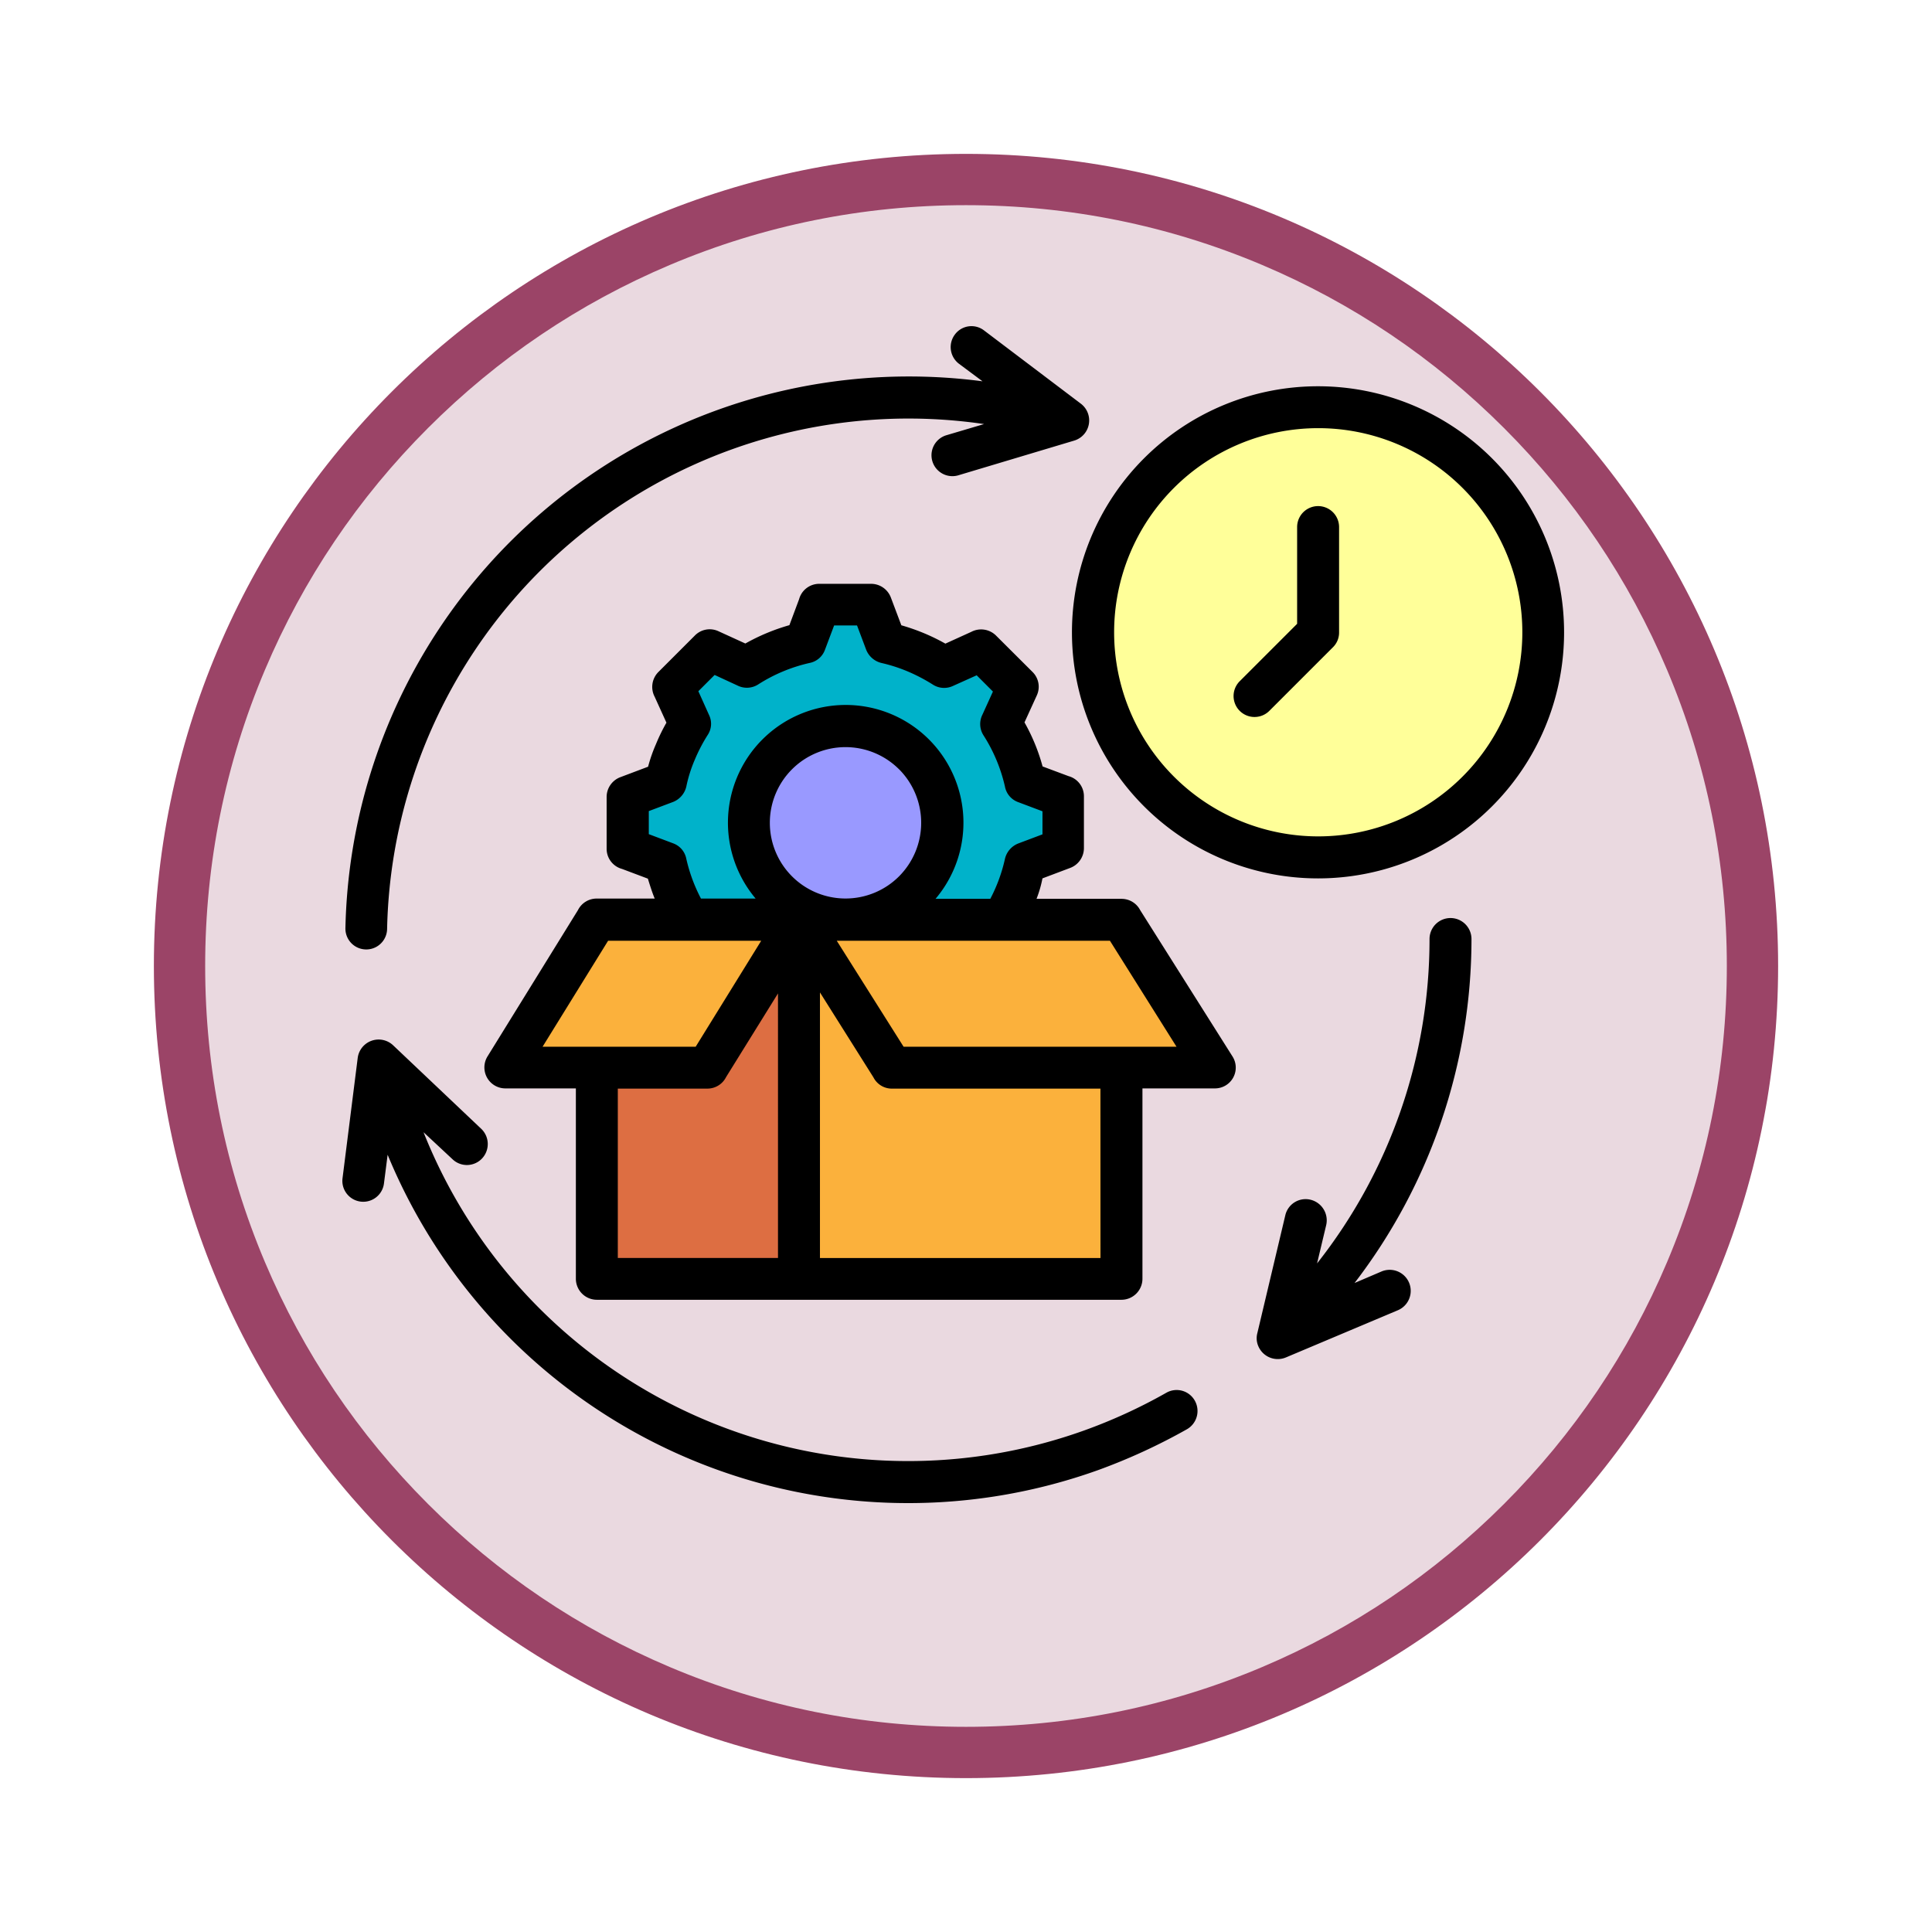 <svg xmlns="http://www.w3.org/2000/svg" xmlns:xlink="http://www.w3.org/1999/xlink" width="113" height="113" viewBox="0 0 113 113">
  <defs>
    <filter id="Path_982547" x="0" y="0" width="113" height="113" filterUnits="userSpaceOnUse">
      <feOffset dy="3" input="SourceAlpha"/>
      <feGaussianBlur stdDeviation="3" result="blur"/>
      <feFlood flood-opacity="0.161"/>
      <feComposite operator="in" in2="blur"/>
      <feComposite in="SourceGraphic"/>
    </filter>
  </defs>
  <g id="Group_1225424" data-name="Group 1225424" transform="translate(-324 -5913.621)">
    <g id="Group_1223775" data-name="Group 1223775" transform="translate(0 9.546)">
      <g id="Group_1206275" data-name="Group 1206275" transform="translate(0 -3448.335)">
        <g id="Group_1203802" data-name="Group 1203802" transform="translate(0.5 6552.41)">
          <g id="Group_1202424" data-name="Group 1202424" transform="translate(0 1464)">
            <g id="Group_1178325" data-name="Group 1178325" transform="translate(0 424)">
              <g id="Group_1177679" data-name="Group 1177679" transform="translate(332.5 918)">
                <g id="Group_1172010" data-name="Group 1172010">
                  <g id="Group_1171046" data-name="Group 1171046">
                    <g id="Group_1148525" data-name="Group 1148525">
                      <g transform="matrix(1, 0, 0, 1, -9, -6)" filter="url(#Path_982547)">
                        <g id="Path_982547-2" data-name="Path 982547" transform="translate(9 6)" fill="#ead9e0">
                          <path d="M 47.5 93.5 C 41.289 93.5 35.265 92.284 29.595 89.886 C 24.118 87.569 19.198 84.252 14.973 80.027 C 10.748 75.802 7.431 70.882 5.114 65.405 C 2.716 59.735 1.5 53.711 1.5 47.5 C 1.5 41.289 2.716 35.265 5.114 29.595 C 7.431 24.118 10.748 19.198 14.973 14.973 C 19.198 10.748 24.118 7.431 29.595 5.114 C 35.265 2.716 41.289 1.5 47.5 1.5 C 53.711 1.5 59.735 2.716 65.405 5.114 C 70.882 7.431 75.802 10.748 80.027 14.973 C 84.252 19.198 87.569 24.118 89.886 29.595 C 92.284 35.265 93.5 41.289 93.5 47.5 C 93.5 53.711 92.284 59.735 89.886 65.405 C 87.569 70.882 84.252 75.802 80.027 80.027 C 75.802 84.252 70.882 87.569 65.405 89.886 C 59.735 92.284 53.711 93.5 47.5 93.5 Z" stroke="none"/>
                          <path d="M 47.5 3 C 41.491 3 35.664 4.176 30.18 6.496 C 24.881 8.737 20.122 11.946 16.034 16.034 C 11.946 20.122 8.737 24.881 6.496 30.18 C 4.176 35.664 3 41.491 3 47.5 C 3 53.509 4.176 59.336 6.496 64.82 C 8.737 70.119 11.946 74.878 16.034 78.966 C 20.122 83.054 24.881 86.263 30.18 88.504 C 35.664 90.824 41.491 92 47.5 92 C 53.509 92 59.336 90.824 64.82 88.504 C 70.119 86.263 74.878 83.054 78.966 78.966 C 83.054 74.878 86.263 70.119 88.504 64.82 C 90.824 59.336 92 53.509 92 47.5 C 92 41.491 90.824 35.664 88.504 30.18 C 86.263 24.881 83.054 20.122 78.966 16.034 C 74.878 11.946 70.119 8.737 64.82 6.496 C 59.336 4.176 53.509 3 47.5 3 M 47.5 0 C 73.734 0 95 21.266 95 47.5 C 95 73.734 73.734 95 47.5 95 C 21.266 95 0 73.734 0 47.5 C 0 21.266 21.266 0 47.5 0 Z" stroke="none" fill="#9b4467"/>
                        </g>
                      </g>
                    </g>
                  </g>
                </g>
              </g>
            </g>
          </g>
        </g>
      </g>
      <g id="ciclo-de-vida-del-producto" transform="translate(319.197 5888.097)">
        <g id="Group_1223774" data-name="Group 1223774" transform="translate(34.36 39.813)">
          <path id="Path_1176377" data-name="Path 1176377" d="M148.874,143.624l-.828-2.224H145.01l-.828,2.224a10.884,10.884,0,0,0-3.42,1.411l-2.162-.981-2.147,2.147.981,2.162a10.343,10.343,0,0,0-1.411,3.42l-2.224.828v3.036l2.224.828a10.884,10.884,0,0,0,1.411,3.42l-.981,2.162L138.6,164.2l2.162-.981a10.708,10.708,0,0,0,3.42,1.426l.828,2.223h3.036l.828-2.223a10.565,10.565,0,0,0,3.42-1.426l2.162.981,2.147-2.147-.981-2.162a10.342,10.342,0,0,0,1.411-3.42l2.224-.828V152.61l-2.224-.828a10.884,10.884,0,0,0-1.411-3.42l.981-2.162-2.147-2.147-2.162.981A10.884,10.884,0,0,0,148.874,143.624Z" transform="translate(-126.623 -129.853)" fill="#00b2ca" fill-rule="evenodd"/>
          <path id="Path_1176378" data-name="Path 1176378" d="M185.558,187.7a5.658,5.658,0,1,1-5.658,5.658A5.654,5.654,0,0,1,185.558,187.7Z" transform="translate(-165.654 -169.053)" fill="#99f" fill-rule="evenodd"/>
          <path id="Path_1176379" data-name="Path 1176379" d="M199,261.5h18.862v20.993H199Z" transform="translate(-181.825 -231.536)" fill="#fbb13c" fill-rule="evenodd"/>
          <path id="Path_1176380" data-name="Path 1176380" d="M121.8,261.5h11.823v20.993H121.8Z" transform="translate(-116.464 -231.536)" fill="#dd6e42" fill-rule="evenodd"/>
          <path id="Path_1176381" data-name="Path 1176381" d="M104.175,261.5H92.336L87,270.149H98.823Z" transform="translate(-87 -231.536)" fill="#fbb13c" fill-rule="evenodd"/>
          <path id="Path_1176382" data-name="Path 1176382" d="M199,261.5h18.862l5.444,8.649H204.444Z" transform="translate(-181.825 -231.536)" fill="#fbb13c" fill-rule="evenodd"/>
          <path id="Path_1176383" data-name="Path 1176383" d="M324.357,92.414a13.157,13.157,0,1,1,13.157-13.157A13.154,13.154,0,0,1,324.357,92.414Z" transform="translate(-276.82 -66.1)" fill="#ff9" fill-rule="evenodd"/>
        </g>
        <path id="Path_1176384" data-name="Path 1176384" d="M80.67,46.806a1.227,1.227,0,1,1,2.454,0V52.97a1.2,1.2,0,0,1-.368.874l-3.711,3.711a1.225,1.225,0,0,1-1.733-1.733l3.358-3.358ZM81.9,67.354a14.392,14.392,0,1,1,14.384-14.4A14.388,14.388,0,0,1,81.9,67.354ZM73.463,61.4a11.938,11.938,0,1,0,0-16.883A11.939,11.939,0,0,0,73.463,61.4ZM59.524,68.55h3.2a9.385,9.385,0,0,0,.859-2.346,1.283,1.283,0,0,1,.767-.889l1.426-.537V63.429l-1.426-.537a1.2,1.2,0,0,1-.767-.9,9.416,9.416,0,0,0-1.257-3.006,1.225,1.225,0,0,1-.061-1.211l.613-1.349-.951-.951-1.4.629a1.217,1.217,0,0,1-1.15-.077,10.215,10.215,0,0,0-1.457-.767,9.306,9.306,0,0,0-1.564-.506,1.283,1.283,0,0,1-.889-.767l-.537-1.426H53.589l-.537,1.426a1.2,1.2,0,0,1-.9.767,9.415,9.415,0,0,0-3.006,1.257,1.226,1.226,0,0,1-1.211.061L46.6,55.455l-.951.951.629,1.4a1.177,1.177,0,0,1-.077,1.15,9.605,9.605,0,0,0-.767,1.472,8.046,8.046,0,0,0-.491,1.564,1.283,1.283,0,0,1-.767.889l-1.426.537v1.349l1.426.537a1.2,1.2,0,0,1,.767.9,9.5,9.5,0,0,0,.859,2.331H49a6.887,6.887,0,1,1,10.52.015Zm5.9,0H70.4a1.224,1.224,0,0,1,1.089.659l5.4,8.557a1.216,1.216,0,0,1-1.027,1.871H71.623V90.77A1.23,1.23,0,0,1,70.4,92H39.712a1.23,1.23,0,0,1-1.227-1.227V79.637H34.36a1.227,1.227,0,0,1-1.043-1.871l5.29-8.557a1.22,1.22,0,0,1,1.089-.675h3.4c-.153-.368-.276-.767-.4-1.165L41.184,66.8a1.219,1.219,0,0,1-.9-1.181V62.585a1.238,1.238,0,0,1,.8-1.15l1.625-.613a8.911,8.911,0,0,1,.46-1.319,10.617,10.617,0,0,1,.613-1.257l-.69-1.518a1.237,1.237,0,0,1,.215-1.441l2.147-2.147a1.213,1.213,0,0,1,1.365-.245l1.579.721a11.875,11.875,0,0,1,2.576-1.073l.567-1.518a1.219,1.219,0,0,1,1.181-.9h3.036a1.238,1.238,0,0,1,1.15.8l.613,1.625a12.158,12.158,0,0,1,1.319.46,11.919,11.919,0,0,1,1.257.613l1.518-.69a1.237,1.237,0,0,1,1.441.215L65.2,55.286a1.213,1.213,0,0,1,.245,1.365l-.721,1.579a11.114,11.114,0,0,1,1.058,2.576l1.518.567a1.219,1.219,0,0,1,.9,1.181v3.036a1.238,1.238,0,0,1-.8,1.15l-1.625.613A6.814,6.814,0,0,1,65.428,68.55Zm3.742,11.1H56.978a1.206,1.206,0,0,1-1.089-.659l-3.128-4.968V89.559H69.169ZM69.721,71H53.743l3.91,6.2H73.616ZM49.326,71H40.371l-3.834,6.2h8.955Zm.981,3.082-3.036,4.892a1.22,1.22,0,0,1-1.089.675H40.938v9.906h9.369ZM88.414,70.9a1.227,1.227,0,0,1,2.454,0,33.04,33.04,0,0,1-6.839,20.119l1.579-.675a1.23,1.23,0,1,1,.951,2.27l-6.548,2.76a1.234,1.234,0,0,1-1.61-.659,1.158,1.158,0,0,1-.061-.751l1.641-6.916a1.219,1.219,0,0,1,1.472-.9,1.241,1.241,0,0,1,.92,1.472l-.537,2.254A30.606,30.606,0,0,0,88.414,70.9ZM27.26,85.2a1.221,1.221,0,1,1-2.423-.307l.445-3.527.445-3.527a1.234,1.234,0,0,1,2.055-.736L32.949,82A1.231,1.231,0,0,1,33,83.732a1.217,1.217,0,0,1-1.733.046L29.575,82.2A30.5,30.5,0,0,0,68.2,99.649a31.025,31.025,0,0,0,4.815-2.208,1.217,1.217,0,0,1,1.671.46,1.231,1.231,0,0,1-.46,1.671,34.728,34.728,0,0,1-5.2,2.392A32.936,32.936,0,0,1,27.475,83.517ZM60.889,37.252a1.224,1.224,0,0,1-.23-1.717,1.206,1.206,0,0,1,1.7-.23L68.035,39.6a1.231,1.231,0,0,1-.4,2.147l-6.809,2.039a1.223,1.223,0,0,1-.69-2.346l2.224-.659A30.5,30.5,0,0,0,27.444,70.314a1.219,1.219,0,0,1-2.438-.046A32.966,32.966,0,0,1,62.269,38.28Zm-3.5,23.723a4.427,4.427,0,1,0,0,6.257A4.436,4.436,0,0,0,57.392,60.975Z" transform="translate(0 0)"/>
      </g>
    </g>
  </g>
</svg>
